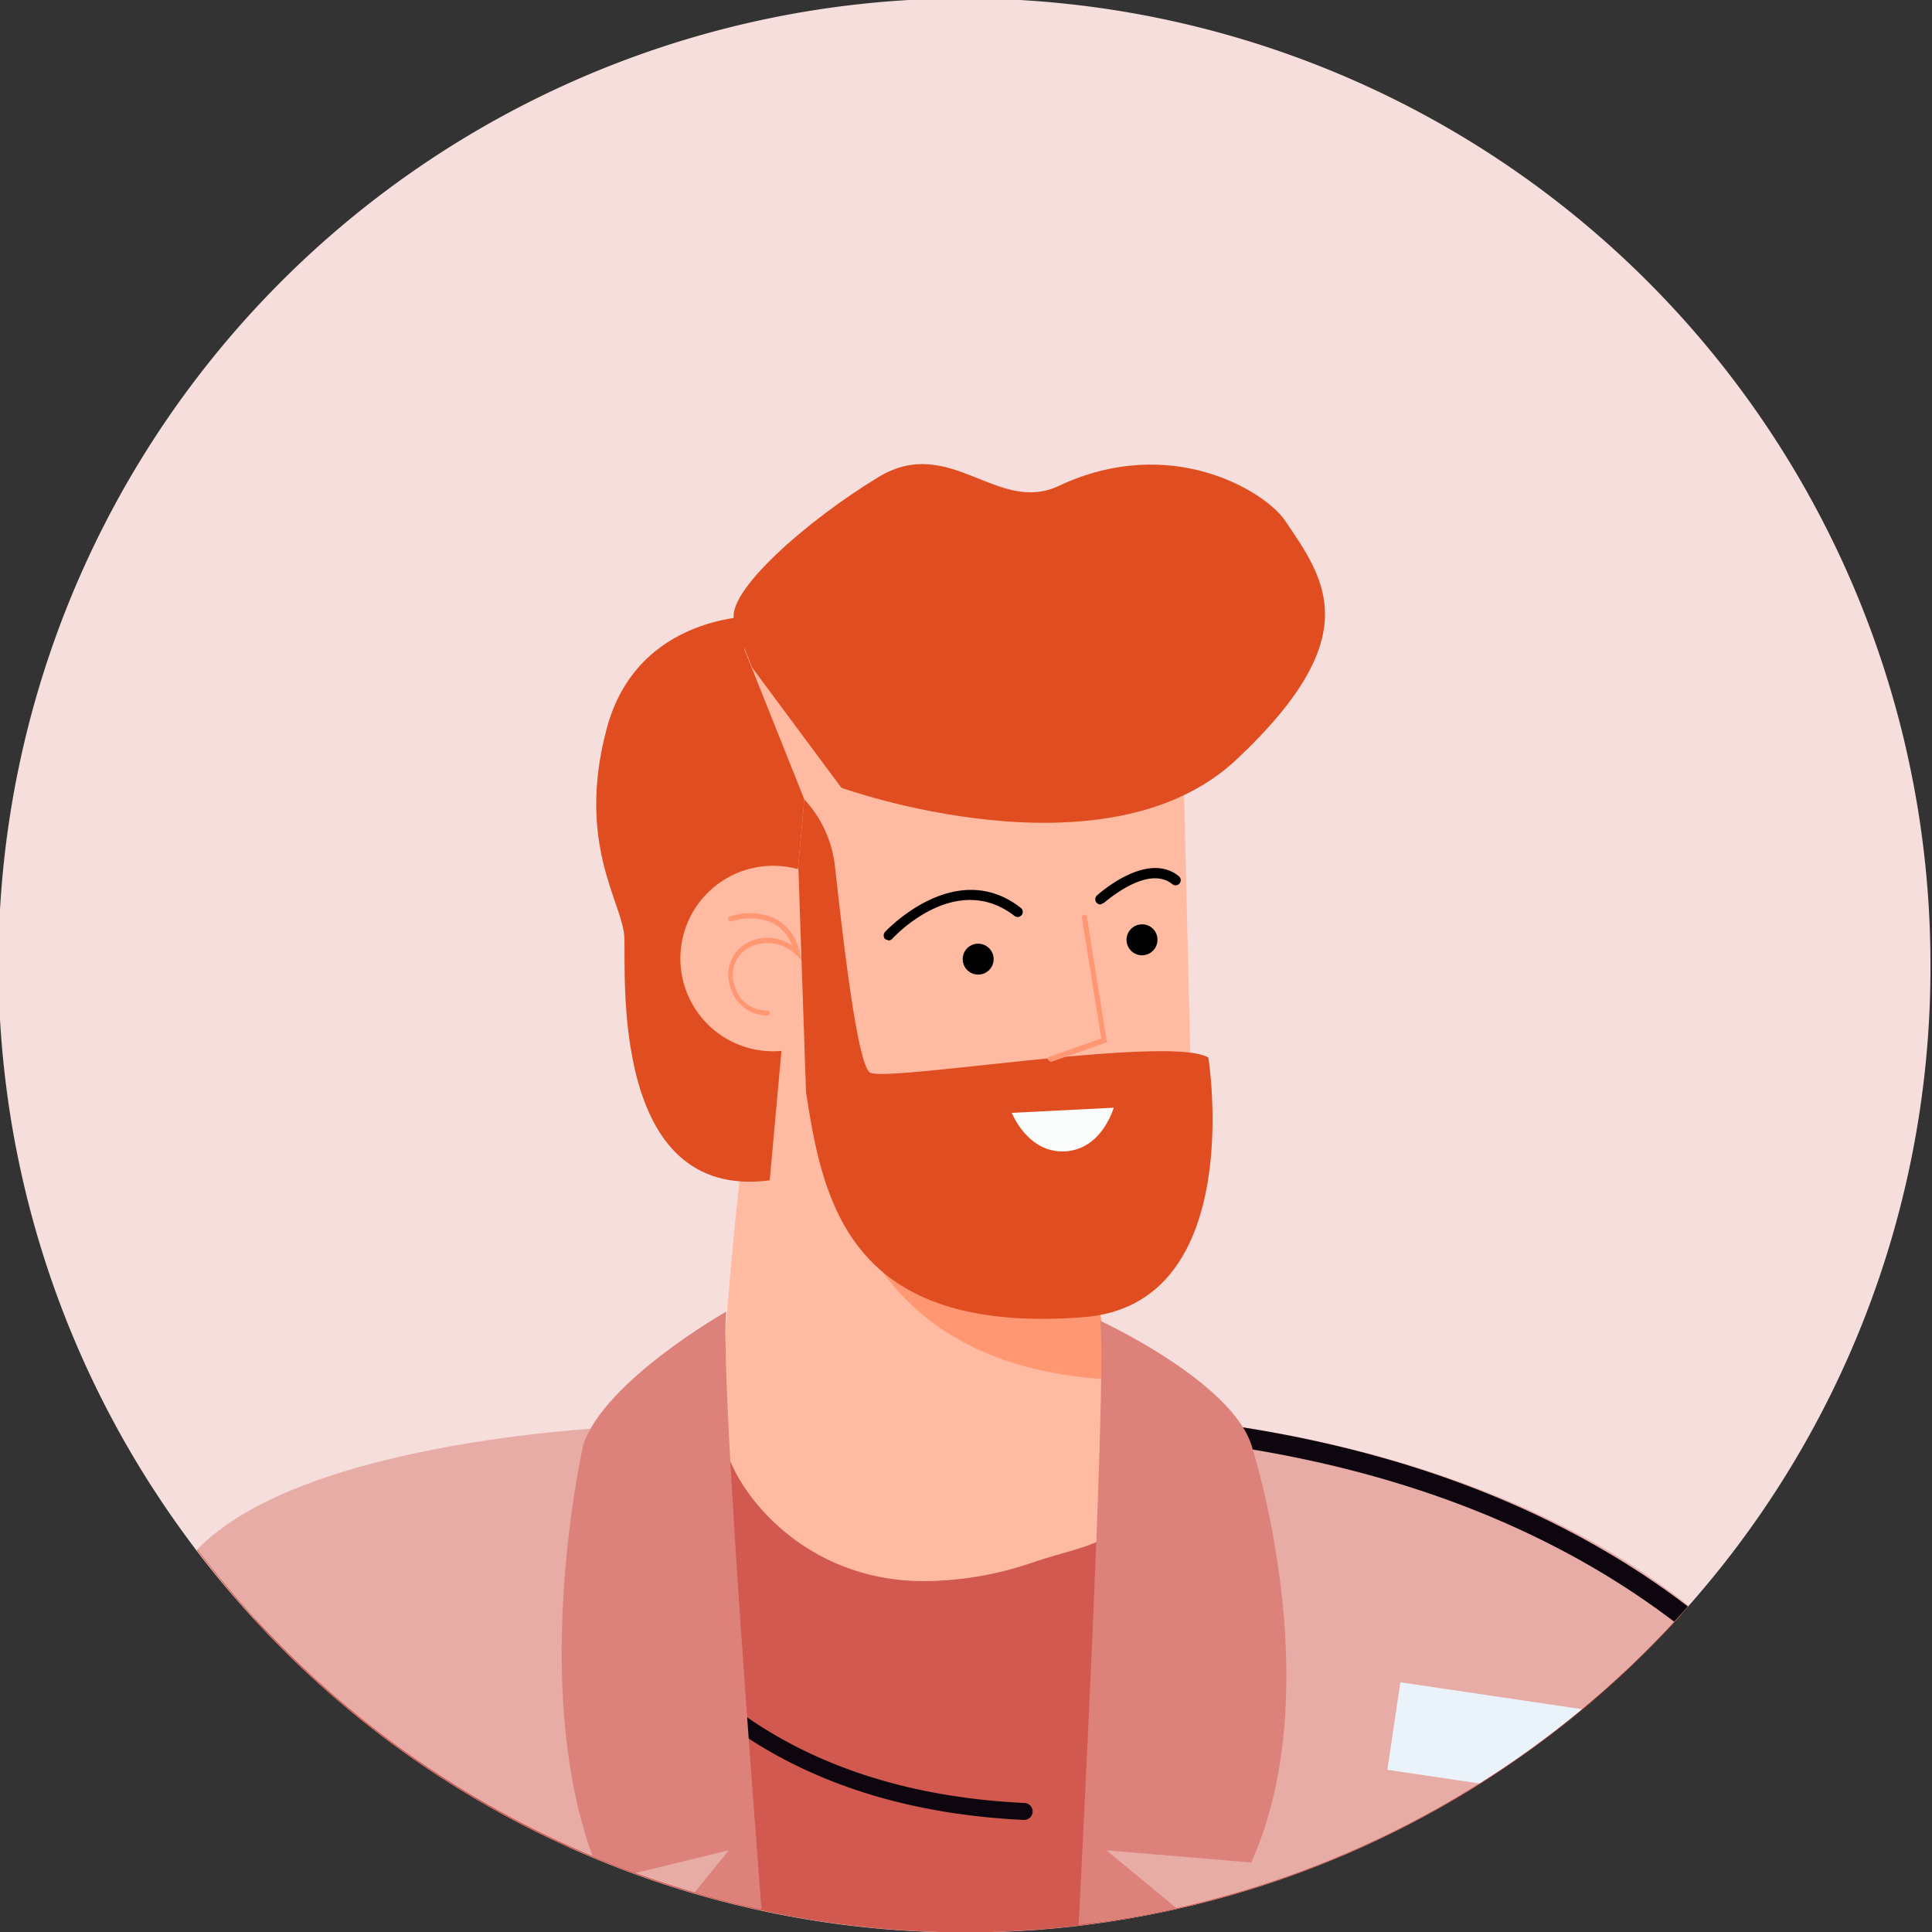 <svg id="Calque_1" data-name="Calque 1" xmlns="http://www.w3.org/2000/svg" xmlns:xlink="http://www.w3.org/1999/xlink" viewBox="0 0 200 200"><rect x="0" y="0" width="200" height="200" fill="#333333" stroke="none"/><defs><style>.cls-1{fill:none;}.cls-2{fill:#f6dedc;}.cls-3{fill:#d1594f;}.cls-4{fill:#0d060e;}.cls-5{fill:#ffbaa2;}.cls-6{fill:#e04d20;}.cls-7{fill:#ff9773;}.cls-8{fill:#fbfdfc;}.cls-9{clip-path:url(#clip-path);}.cls-10{fill:#e8aca7;}.cls-11{fill:#ebf3fa;}.cls-12{fill:#dc827b;}</style><clipPath id="clip-path"><circle class="cls-1" cx="100" cy="100.1" r="99.84"/></clipPath></defs><path class="cls-2" d="M199.84,100a99.69,99.69,0,0,1-26.63,68l-.7.74c-.25.27-.5.53-.76.79a99.79,99.79,0,0,1-146.84-3.45q-3.12-3.52-5.88-7.34A100,100,0,1,1,199.84,100Z"/><path class="cls-3" d="M80.72,147.06l-2,4c-.46.93-1,2-1.59,3.2-2,4.1-4.8,9.69-8,16.11l-.83,1.68c-2.93,5.93-6.16,12.48-9.44,19.15A100.3,100.3,0,0,1,26.4,167.69q-3.19-3.47-6-7.21a20.24,20.24,0,0,1,4-3.16c14.58-8.69,42.39-10,52.54-10.23C79.3,147,80.72,147.06,80.72,147.06Z"/><path class="cls-3" d="M26.4,167.69c4.54-6.91,10.25-11.75,17.4-12.9,7.84-1.26,20.34-2.51,33.11-3.58l1.83-.15c18.17-1.5,36.45-2.64,42.26-3l1.89-.11.44.1c1.59.37,6.85,1.57,4.76.66,20.67,3.18,35.47,10.27,46,18.39-.24.28-.48.54-.74.81a99.9,99.9,0,0,1-147-.23Z"/><path class="cls-4" d="M103.4,188.23c.81.07,1.64.12,2.49.16a.88.88,0,1,0,.09-1.75c-36.35-1.75-43.67-28.17-43.73-28.44a.88.88,0,0,0-1.73.31C60.57,158.78,67.85,185.34,103.4,188.23Z"/><path class="cls-5" d="M122.47,77.69l.9,37.86s.84,12.78-10.32,14.65l3.43,23.35c.93,6.32-3.65,6.16-9.7,8.24a34.94,34.94,0,0,1-10.53,1.88c-12.8.31-20-9.12-21.14-13.89S76.58,122,76.58,122l-.66-11.26.41-43.68Z"/><path d="M92,97.36l-.37-.14a.55.55,0,0,1,0-.76c.07-.07,7.22-7.75,14-2.51a.53.53,0,1,1-.64.84c-6.06-4.64-12.36,2.1-12.62,2.39A.61.61,0,0,1,92,97.36Z"/><path d="M113.93,93.63a.54.54,0,0,1-.38-.93c.22-.19,5.2-4.66,8.48-2a.53.53,0,0,1-.67.83c-2.58-2.1-7,1.9-7.09,1.94Z"/><path d="M102.86,99.25a1.6,1.6,0,1,1-1.64-1.56A1.6,1.6,0,0,1,102.86,99.25Z"/><path d="M119.82,97.25a1.6,1.6,0,1,1-1.63-1.56A1.58,1.58,0,0,1,119.82,97.25Z"/><path class="cls-6" d="M77.87,69.12,87.1,81.55S114.4,91.4,128,78.63s9.16-18.64,5-24.78c-2.08-3-11.79-9-23.4-3.55-6.33,3-11.27-5.37-18.63-.93s-16,12-14.94,14.94S77.87,69.12,77.87,69.12Z"/><path class="cls-6" d="M78.29,63.78S66,63.48,62.81,75.41s1.62,18,1.82,21.56S63,124.37,79.68,122.19l3.58-39.44-6.2-15.53Z"/><path class="cls-5" d="M89.63,99a9.6,9.6,0,1,1-9.82-9.37A9.6,9.6,0,0,1,89.63,99Z"/><path class="cls-7" d="M79.47,105.14a4,4,0,0,1-3.84-2.9A3.77,3.77,0,0,1,77,97.81a4.49,4.49,0,0,1,5,.06,4.31,4.31,0,0,0-2-2.32,6,6,0,0,0-4.27-.17.27.27,0,0,1-.34-.16.27.27,0,0,1,.16-.34,6.46,6.46,0,0,1,4.69.2,5.19,5.19,0,0,1,2.54,3.44l.25.92-.7-.66a4.17,4.17,0,0,0-5.09-.52,3.26,3.26,0,0,0-1.19,3.81,3.44,3.44,0,0,0,3.31,2.54h.06a.26.26,0,0,1,.27.25.27.27,0,0,1-.26.28Z"/><path class="cls-7" d="M86.83,120s1.27,21.4,28.07,22.8l-1.85-12.55S95.79,134.1,86.83,120Z"/><path class="cls-6" d="M125.09,109.48s4.09,25.55-12.91,26.87c-24.32,1.89-27-12-28.74-23.3l-.8-23.47.62-6.83a12.11,12.11,0,0,1,3.17,6.9c.64,5.62,2.25,20.76,3.67,21.4C92.11,112,121.23,107.1,125.09,109.48Z"/><path class="cls-7" d="M108.76,109.91l-.26-.18a.26.26,0,0,1,.16-.34L114,107.5,112,95a.26.26,0,0,1,.22-.31.27.27,0,0,1,.3.22l2.06,13-5.72,2Z"/><path class="cls-8" d="M104.74,115.2c.17,0,10.55-.53,10.55-.53s-1.2,4.33-5.06,4.52S104.74,115.2,104.74,115.2Z"/><g class="cls-9"><path class="cls-10" d="M82.68,245.47l-9.3-83.95-8.46-13.85s-33.45,1.11-44.57,12.81c-10.14,10.68-16.81,44-16.81,44l26.31,27.64Z"/><path class="cls-10" d="M108.76,252.86l8-91.34s-2-15.45,8.42-14.23,33.1,5.63,49.91,19.16c18,14.52,16.47,47.3,16.47,47.3l-31.28,18.41Z"/><rect class="cls-11" x="144.18" y="175.63" width="20.86" height="9.16" transform="translate(28.09 -20.72) rotate(8.43)"/><path class="cls-4" d="M123.15,147c23.9,2.82,40.42,10.74,51.67,19.37l-.69.76c-.24.28-.48.54-.74.81-10.89-8.31-26.83-16-49.88-18.77l-1.59-.19a1,1,0,0,1-.92-.89,1.23,1.23,0,0,1,0-.27,1.07,1.07,0,0,1,1.17-.94Z"/><path class="cls-12" d="M113.91,136.74s13.38,6.16,15.62,12.79c0,0,8.18,25.1,0,43.28l-15-1.27,10.76,8.88s-6,44.28-16.49,52.44C108.76,252.86,114.86,146.79,113.91,136.74Z"/><path class="cls-12" d="M75.17,135.78s-12.54,7.12-14.78,13.75c0,0-6.2,27,2,45.19l13.06-3.18-6.71,8.25s3.46,37.51,14,45.68C82.68,245.47,74.23,145.83,75.17,135.78Z"/></g></svg>